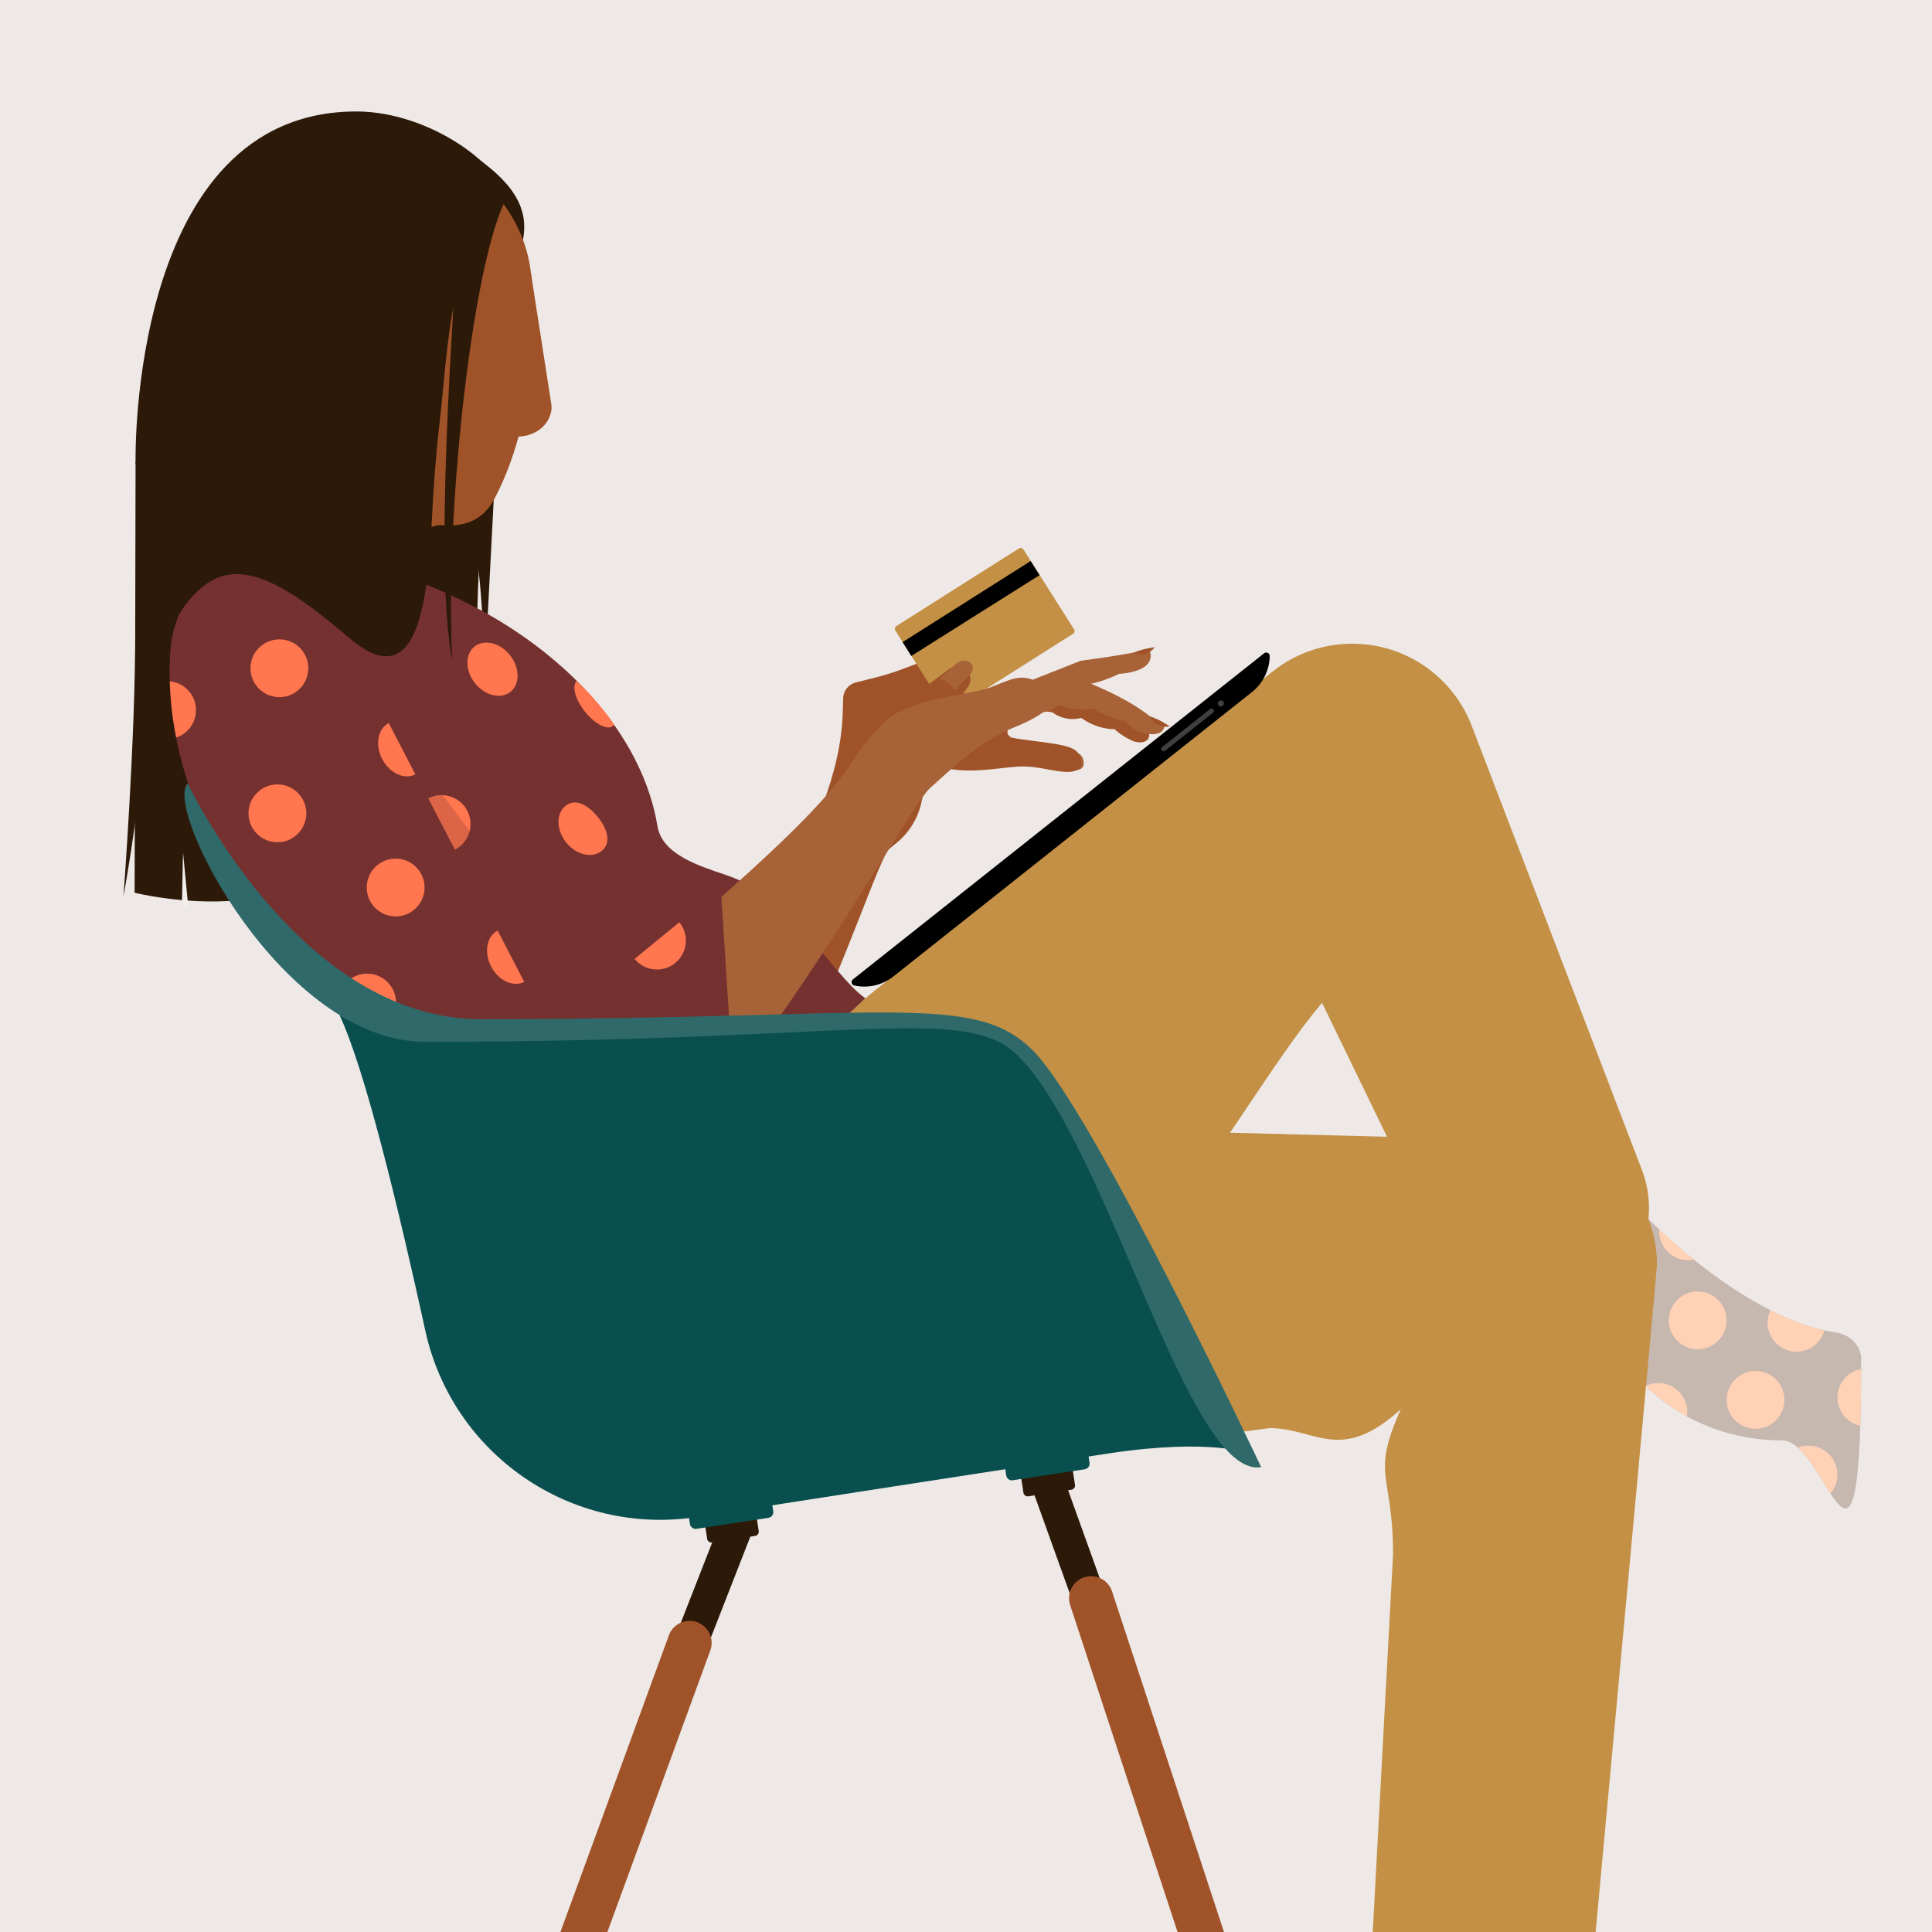 <?xml version="1.0" encoding="UTF-8"?><svg xmlns="http://www.w3.org/2000/svg" width="1080" height="1080" xmlns:xlink="http://www.w3.org/1999/xlink" viewBox="0 0 1080 1080"><defs><style>.e{fill:none;}.f{fill:#eee9e7;}.g{fill:#f1edeb;}.h{fill:#ffd1b5;}.i{fill:#ff764f;}.j,.k{fill:#753130;}.l{fill:#a05329;}.m,.n{fill:#c39045;}.o{fill:#a86237;}.p{fill:#a6c8ec;}.q{fill:#c6b7af;}.r{fill:#0a4f4f;}.s{fill:#404040;}.t{fill:#2c1908;}.u{fill:#2f6969;}.n,.k{mix-blend-mode:multiply;opacity:.25;}.v{clip-path:url(#d);}.w{clip-path:url(#b);}.x{clip-path:url(#c);}.y{isolation:isolate;}</style><clipPath id="b"><rect class="e" width="1080" height="1080"/></clipPath><clipPath id="c"><path class="e" d="m919.23,679.22c38.19,38.19,78.16,61.75,107,65.62,7.66,1.03,14.18,7.22,14.18,14.94,0,156-18.88,45.43-44.07,45.43-57.38,0-85.61-40.68-85.61-40.68"/></clipPath><clipPath id="d"><path class="e" d="m493.51,567.1c-19.47-14-49.54-65.08-87.32-77.86-15.37-5.2-35.37-11.59-38.67-27.48-18.59-89.67-103.29-131.02-202.39-153.16-35.76-7.99-67.69,19.32-69.95,55.89-5.03,81.33,46.44,162.78,113.94,211.54,86.07,67.04,236.86,89.4,284.39-8.93Z"/></clipPath></defs><g class="y"><g id="a"><g><g class="w"><rect class="f" y="-36.82" width="1080" height="1153.64"/><g><g><polygon class="l" points="480.64 422.16 483.69 390.77 527.27 381.62 544.63 400.87 540.57 409.03 480.64 422.16"/><path class="l" d="m527.47,378.89c0-5.17-4.19-9.37-9.37-9.37-1.19,0-2.31.24-3.35.65v-.02c-16.78,6.44-18.82,7.08-36.28,11.32v.02c-4.05.98-7.07,4.58-7.14,8.93h-.01c-.27,16.58-.88,33.53-15.08,69.29l41.16,2.26c-9.01-32.8-9.07-49.83-7.9-64.74,12.02-4.56,15.46-5.51,30.82-9.23v-.02c4.1-.99,7.16-4.67,7.16-9.08Z"/><path class="l" d="m548.97,417.7h.01c-.37-.71-.78-1.49-1.19-2.28-.65-2.5-.71-2.74-1.46-5.62h-.02c-1.37-5.26-17.23-7.45-17.23-.71,0,9.16,9.07,9.81,9.8,9.8.48,1.83,2.21,3.61,3.28,4.45h0c.48.38,1.04.67,1.67.83,2.42.63,4.9-.82,5.53-3.25.29-1.13.12-2.27-.38-3.23Z"/><path class="o" d="m547.51,414.27c-1.42-1.74-2.17-.21-1.4,1.13.76,1.34,3.64,4.01,3.25,5.53,0,0,.92-3.12-1.84-6.66Z"/><g><path class="l" d="m551.84,406.32h.02c-.3-.88-.64-1.85-.98-2.83-.32-2.99-.35-3.27-.71-6.72h-.03c-.23-2.11-1.53-4.04-3.62-4.93-.35-.15-.7-.25-1.06-.33-4.84-3.3-13.08-5.53-14.47-2.27-2.1,4.93.19,10.63,5.12,12.73.82.35,1.65.53,2.49.65.07.71.16,1.54.3,2.84h.05c.14,1.3.66,2.54,1.56,3.5h0s.03.04.05.06c0,0,0,0,.01.01.87.92,1.69,1.81,2.45,2.61h0c.49.52,1.08.95,1.77,1.24,2.68,1.14,5.78-.1,6.92-2.78.53-1.25.53-2.59.12-3.78Z"/><path class="o" d="m550.75,402.13c-1.34-2.25-2.46-.62-1.81,1.06.65,1.67,3.5,5.24,2.78,6.92,0,0,1.6-3.43-.97-7.98Z"/></g><path class="l" d="m554.01,394v-.02c-.61-.68-1.3-1.44-1.99-2.21-1.47-2.63-1.6-2.87-3.29-5.9h-.02c-1.04-1.84-2.99-3.11-5.27-3.11-.38,0-.74.05-1.1.11-5.75-1.14-14.2.05-14.2,3.59,0,5.36,4.34,9.7,9.7,9.7.89,0,1.73-.16,2.54-.38.35.62.75,1.35,1.39,2.49l.04-.02c.64,1.14,1.6,2.08,2.81,2.61h0s.05.03.07.04c0,0,0,0,.01,0,1.16.51,2.27,1,3.28,1.44h0c.65.28,1.36.45,2.12.45,2.91,0,5.28-2.36,5.28-5.28,0-1.36-.53-2.59-1.38-3.53Z"/><rect class="l" x="519.83" y="406.71" width="16.35" height="13.14" transform="translate(-83.98 139.3) rotate(-13.93)"/><path class="l" d="m527.03,419.33l-8.48,13.94-3.57,15.69c-1.97,8.64-6.74,16.39-13.57,22.05l-10.3,8.52-21.41-37.21,48.78-33.44,8.54,10.46Z"/><g><rect class="m" x="508.08" y="323.92" width="84.75" height="56.5" rx="1.68" ry="1.68" transform="translate(-103.01 349.17) rotate(-32.35)"/><polygon points="509.43 366.68 581.14 321.5 576.15 313.62 504.55 358.96 509.43 366.68"/><path class="l" d="m542.51,379.7c0-4.04-3.27-7.31-7.31-7.31-1.64,0-3.13.56-4.35,1.46l-.02-.02q-6.05,4.49-13.46,10l.02.02c-.64.47-1.19,1.05-1.68,1.67l-.04-.04c-5.88,7.47-5.92,7.55-13.45,14.06l.06.05c-.38.33-.76.66-1.08,1.05l-.04-.02c-3.59,4.29-3.68,5.15-14.98,9.33h.02c-7.71,2.86-13.21,10.24-13.21,18.94,0,11.15,9.04,20.19,20.19,20.19s20.19-9.04,20.19-20.19c0-.14-.02-.27-.02-.41h.02c-.23-11.56.48-12.39,2.92-16.79,5.51-7.55,5.73-7.76,12.55-14.1l-.06-.05c.19-.18.4-.33.57-.52l.02.02c8.45-6.64,7.28-6.75,11.25-12.44l-.02-.02c1.17-1.3,1.91-3,1.91-4.89Z"/><path class="o" d="m525.36,379.49c3.1.95,5.99,2.85,8.5,6.4l8.4-8.8c4.9-5.64-2.77-11.33-8.8-5.1l-8.11,7.5Z"/></g><path class="o" d="m551.36,390.57c-2.12-1.55-2.5.4-1.25,1.68,1.25,1.29,5.28,3.45,5.28,5.28,0,0,.13-3.79-4.03-6.96Z"/></g><path class="l" d="m465.62,442.36c-22.12,31.01-16.55,39.2-85.96,126.2l55.02,41.36c26.96-37.8,54.42-125.51,62.19-135.23"/></g><path class="t" d="m247.2,235.03c16.36,39.94,26.17,94.76,22.35,168.3l8.45-162.51"/><circle class="p" cx="434.44" cy="502.4" r="16.16"/><path class="q" d="m919.23,679.22c38.19,38.19,78.16,61.75,107,65.62,7.66,1.03,14.18,7.22,14.18,14.94,0,156-18.88,45.43-44.07,45.43-57.38,0-85.61-40.68-85.61-40.68"/><path class="m" d="m917.76,653.78c-42.93-112.11-43.81-114.39-94.55-246.73-9.96-27.54-36.33-47.22-67.3-47.22-16.95,0-32.51,5.9-44.77,15.75-111.64,89.55-154.78,124.16-326.59,261.99-25.11,20.2-41.21,51.16-41.21,85.9,0,60.83,50,119.28,110.13,110.13,143.87-21.88,233.13-212.08,285.58-272.99,21.76,44.88,34.06,70.24,68.35,140.97,9.81,20.06,30.35,33.95,54.19,33.95,33.26,0,60.22-26.96,60.22-60.22,0-7.6-1.47-14.84-4.04-21.54Z"/><path class="t" d="m277.79,212.14c-9.78,43.47-11.57,148.8-11.85,163.3-.09,4.32-3.47,7.83-7.79,8.05-13.44.69-41.37-.8-59.94-22.02"/><path class="l" d="m248.06,293.46c-20.95-.63-31.35,33.44-13.06,52.23l-60.7-19.97,26.19-73.21,47.57,40.95Z"/><path class="t" d="m293.04,126.75c0,21.36-17.32,38.67-38.67,38.67s-38.67-17.32-38.67-38.67,18.61-59.37,36.65-47.93c19.41,12.3,40.7,26.57,40.7,47.93Z"/><path class="l" d="m120.77,184.49c-27.02-52.47,17.99-121.44,77.74-116.92,51.36,5.82,106.02,47.39,97.96,104.83,0,0,1.6,31.27-3.58,58.49-5.21,27.38-15.56,46.09-15.56,46.09-15.42,32.7-53.86,6.75-60.49,10.52-5.08,2.89-58.27-21.84-96.06-103.01Z"/><path class="l" d="m296.75,152.34q10.63,68.41,11.59,74.59l-.12.17c.09.55.13,1.08.09,1.51-.86,9.43-10.2,16.29-20.86,15.31-4.49-.41-8.49-2.15-11.56-4.73-10.38,1.5,20.86-86.85,20.86-86.85Z"/><path class="p" d="m202.54,305.09l19.77,8.53c5.23,2.26,9.18,6.72,10.79,12.17l7.28,24.63-54.66-24.31,16.82-21.02Z"/><path class="t" d="m78.6,259.31c3.27,24.4,15.42,30.33,15.42,30.33,0,0-10.03-14.85-7.7-31.36l-7.72,1.04Z"/><rect class="t" x="389.98" y="848.94" width="18.67" height="72" transform="translate(349.54 -84.65) rotate(21.35)"/><polygon class="t" points="617.41 889.63 600.3 897.12 576.35 830.43 593.45 822.94 617.41 889.63"/><path class="t" d="m75.78,257.85c0,26.94-.53,241.2-.53,241.2,0,0,110.87,27.54,122.92-48.19,12.05-75.73-48.05-143.71-48.05-143.71"/><path class="j" d="m483.69,558.04c-19.47-14-39.72-56.02-77.51-68.8-15.37-5.2-36.02-11.47-38.67-27.48-12.11-73.38-96.61-140.8-202.39-153.16-36.39-4.25-67.69,19.32-69.95,55.89-5.03,81.33,46.44,162.78,113.94,211.54,86.07,67.04,182.98,70.4,274.57-17.99Z"/><path class="j" d="m315.07,495.94c-69.95-71.07-52.15-99.25-110.16-158.19-14.32-14.47-35.39-21.71-56.82-17.36-43.09,7.79-64.25,60.92-38.99,96.33,46.77,71.2,47.1,71.7,109.29,166.36,17.05,25.94,48.04,40.8,80.23,36.15,83.05-11.96,80.37-92.53,16.45-123.29Z"/><circle class="i" cx="205.2" cy="560.43" r="16.16"/><circle class="i" cx="221.17" cy="496.12" r="16.16"/><path class="t" d="m394.66,849.96h29.16v8.17c0,1.3-1.06,2.36-2.36,2.36h-24.43c-1.3,0-2.36-1.06-2.36-2.36v-8.17h0Z" transform="translate(-124.34 71.53) rotate(-8.68)"/><path class="r" d="m384.94,839.36h47.1v9.06c0,1.79-1.45,3.24-3.24,3.24h-40.63c-1.79,0-3.24-1.45-3.24-3.24v-9.06h0Z" transform="translate(-122.88 71.3) rotate(-8.68)"/><path class="t" d="m571.45,824.18h29.16v8.17c0,1.3-1.06,2.36-2.36,2.36h-24.43c-1.3,0-2.36-1.06-2.36-2.36v-8.17h0Z" transform="translate(-118.42 97.9) rotate(-8.68)"/><path class="r" d="m561.74,812.23h47.1v9.06c0,1.79-1.45,3.24-3.24,3.24h-40.63c-1.79,0-3.24-1.45-3.24-3.24v-9.06h0Z" transform="translate(-116.76 97.66) rotate(-8.68)"/><path class="l" d="m239.25,1330.79c-1.41,0-2.83-.24-4.23-.75-6.39-2.34-9.68-9.42-7.35-15.81l146.23-400.06c2.34-6.4,9.41-9.69,15.81-7.35,6.39,2.34,9.68,9.42,7.35,15.81l-146.23,400.06c-1.83,5-6.55,8.1-11.58,8.1Z"/><path class="l" d="m751.4,1336.26c-5.18,0-10-3.29-11.71-8.48l-141.47-430.5c-2.13-6.47,1.39-13.44,7.86-15.56,6.46-2.13,13.43,1.39,15.56,7.86l141.47,430.5c2.13,6.47-1.39,13.44-7.86,15.56-1.28.42-2.57.62-3.85.62Z"/><path class="m" d="m926.25,706.93c0-37.71-30.1-68.38-67.59-69.32-53.71-1.4-139.44-3.59-182.74-4.7l-158.37,189.48c26.85-3.89,169.17-20.71,192.25-24.06,25.75,0,39.49,20.23,73.29-10.62-17,37.7-4.36,35.71-4.36,81.09-4.09,76.05-8.02,149.19-11.92,221.73-.74,15.9-10.64,40.16-10.64,41.28,0,34.17,78.37,39.09,112.54,39.09,32.24,0,18.57-39.85,21.46-71.34,11.42-122.98,36.1-390.47,36.1-392.63Z"/><path class="n" d="m719.7,634.03c-14.29-.37-17.08-.44-32.14-.82l-112.19,147.36c53.31-7.72,23.29,33.86,60.5,28.47"/><path class="t" d="m75.63,351.9c0,62.53-6.62,149.1-6.62,149.1,0,0,13.58-70.48,13.58-135.59"/><polyline class="g" points="101.66 507.08 102.32 476.59 105.3 507.42"/><g class="x"><g><circle class="h" cx="1004.25" cy="739.44" r="16.16"/><circle class="h" cx="1010.99" cy="824.3" r="16.16"/><circle class="h" cx="981.35" cy="782.54" r="16.16"/><circle class="h" cx="949.03" cy="738.09" r="16.16"/><circle class="h" cx="943.64" cy="688.26" r="16.16"/><circle class="h" cx="927.03" cy="789.28" r="16.16"/><circle class="h" cx="1043.31" cy="781.19" r="16.16"/></g></g><g><path class="l" d="m642.34,410.32c.8,3.9-4.29,6.34-10.29,3.35-6-2.99-9.05-6.08-9.05-6.08,0,0-9.09.53-18.6-6.27,0,0-8.05,2.78-16.27-3.18l-5.66-.75,10-12.2,26.26,8.1,16.93,10.04,6.68,7.01Z"/><path class="o" d="m609.49,382c14.24,6.12,24.82,11.63,33.51,18.53l7.88,4.19s1.13,6.62-8.54,5.6c-9.67-1.01-13.05-7.29-13.05-7.29,0,0-9.55-1.13-17.89-6.97,0,0-7.69,2.42-19.23-1.91,0,0-6.41,4.44-10.53,4.06-4.13-.38,8.14-15.99,8.14-15.99l19.71-.21Z"/><path class="o" d="m593.6,429.34s-.77-4.33,1.02-8.64c0,0,10.48-2.91,11.17,5.35.65,7.75-12.19,3.28-12.19,3.28Z"/><path class="l" d="m565.84,412.38c12.38,2.57,32.61,2.89,36.45,8.14,3.37,4.6,3.31,10.56-4.48,10.98-7.79.42-17.8-3.79-29.37-2.92-11.57.86-25.03,3.61-38.01,1.15-9.51-1.81-9.89-.97-15.45,3.79-3.51,3.01.62-26.67.62-26.67l26.81,5.11,23.43.44Z"/><path class="l" d="m570.95,402.85c-8.2,2.93-10.03,7.52-5.11,9.52l-34.93,2.26"/><path class="l" d="m643,400.53c2.06,4.77,7.12,6.46,10.81,5.47,0,0-5.62-3.91-10.81-5.47"/><path class="o" d="m577.25,379.98c-8.53-3.38-15.03,1.29-25.35,4.88-10.33,3.59-44.41,5.81-57.43,18.64-27.12,26.74-7.85,24.1-91.2,97.85l6.32,99.46c33.06-32.6,100.77-151.85,110.09-160.08,10.99-9.7,27.43-26.27,47.94-34.43"/><path class="o" d="m530.9,414.63l46.34-34.65,27.02-10.65s25.18-3.13,38.17-6.46c5.31,13.07-16.86,13.81-16.86,13.81,0,0-8.41,4.31-17.39,5.9,0,0-9.26,7.49-18.12,8.72,0,0-3.39,7.37-22.45,15"/><path class="l" d="m633.73,364.87c4.71,2.21,9.62.11,11.72-3.07,0,0-6.8.8-11.72,3.07"/></g><path class="r" d="m698.69,812.53s-79.1-175.52-129.42-225.84c-29.5-29.5-89.43-7.99-331.53-7.99-16.77,0-32.98-2.08-47.99-11.34h0c14.05,29.61,32.91,107.44,47.99,176.43,15.17,69.41,81.68,115.06,151.9,104.22,0,0,174.39-27.17,230.89-35.65,56.49-8.47,78.15.17,78.15.17Z"/><path class="u" d="m705,820.14s-94.04-199.33-127.55-232.84c-33.33-33.33-80.5-17.59-308.78-17.59-102,0-163.72-131.81-163.72-131.81-13.9,13.9,53.04,144.5,132.78,144.5,242.1,0,302.03-21.52,331.53,7.99,50.32,50.32,94.74,236.43,135.74,229.76Z"/><path class="i" d="m239.4,446.3c7.92-4.12,17.68-1.04,21.8,6.88,4.12,7.92,1.04,17.68-6.88,21.8"/><path class="i" d="m379.75,515.55c5.65,6.91,4.64,17.09-2.27,22.75-6.91,5.65-17.09,4.64-22.75-2.27"/><path class="i" d="m232.19,432.87c-6.15,3.18-14.46-.66-18.56-8.59-4.11-7.93-2.45-16.93,3.69-20.12"/><path class="i" d="m293.09,548.85c-6.15,3.18-14.46-.66-18.56-8.59-4.11-7.93-2.45-16.93,3.69-20.12"/><circle class="i" cx="156.18" cy="373.56" r="16.16"/><circle class="i" cx="155.07" cy="454.66" r="16.16"/><ellipse class="i" cx="275.31" cy="374.07" rx="12.53" ry="16.16" transform="translate(-172.59 251.15) rotate(-38.3)"/><path class="i" d="m336.25,475.75c-5.43,4.29-14.32,2.09-19.85-4.92-5.53-7.01-5.62-16.16-.18-20.45,5.43-4.29,12.64-.41,18.17,6.6,5.53,7.01,7.29,14.48,1.86,18.77Z"/><g class="v"><ellipse class="i" cx="332.64" cy="393.17" rx="7.31" ry="16.16" transform="translate(-172.09 290.79) rotate(-38.3)"/><circle class="p" cx="137.32" cy="302.71" r="16.16"/><circle class="i" cx="93.4" cy="396.95" r="16.16"/></g><path class="t" d="m282.76,112.71c0-18.75-42.02-50.4-83.56-50.4-127.24,0-123.42,195.53-123.42,195.53,0,8.96,11.87,20.1,28.74,30.47l-4.62,55.37c23.36-36.83,49.43-26.3,95.17,12.81,36.22,30.97,43.76-12.41,46.31-65.14.9-18.59,2.27-37.17,4.42-55.65,5.17-44.49,4.53-92.45,36.97-122.99Z"/><g><path d="m699.88,386.84l-200.5,159.02c-6.15,4.87-14.16,6.73-21.82,5.05h0c-1.59-.35-2.07-2.39-.79-3.41l229.87-182.31c1.28-1.01,3.16-.09,3.14,1.54h0c-.11,7.84-3.75,15.22-9.89,20.1Z"/><g><circle class="s" cx="682.46" cy="393.22" r="1.69"/><path class="s" d="m651.11,419.83l27.1-21.49c1.23-.98-.42-3.05-1.65-2.08l-27.1,21.49c-1.12.89.53,2.97,1.65,2.08Z"/></g></g></g><path class="n" d="m739.05,560.62c35.65-58.08,49.54-77.44,49.54-77.44l-38.72,99.75-10.81-22.3Z"/><path class="n" d="m783.07,787.71c16.58-23.02,19.24-54.16,30.22-46.45,10.97,7.71-30.22,46.45-30.22,46.45Z"/><polygon class="k" points="217.32 404.16 303.2 568.53 327.22 551.02 217.32 404.16"/><path class="t" d="m281.93,113.13c-18.41,39.03-33.37,175.57-29.08,256.51-10.25-53.33.28-188.67,3.9-252.33"/></g></g></g></svg>